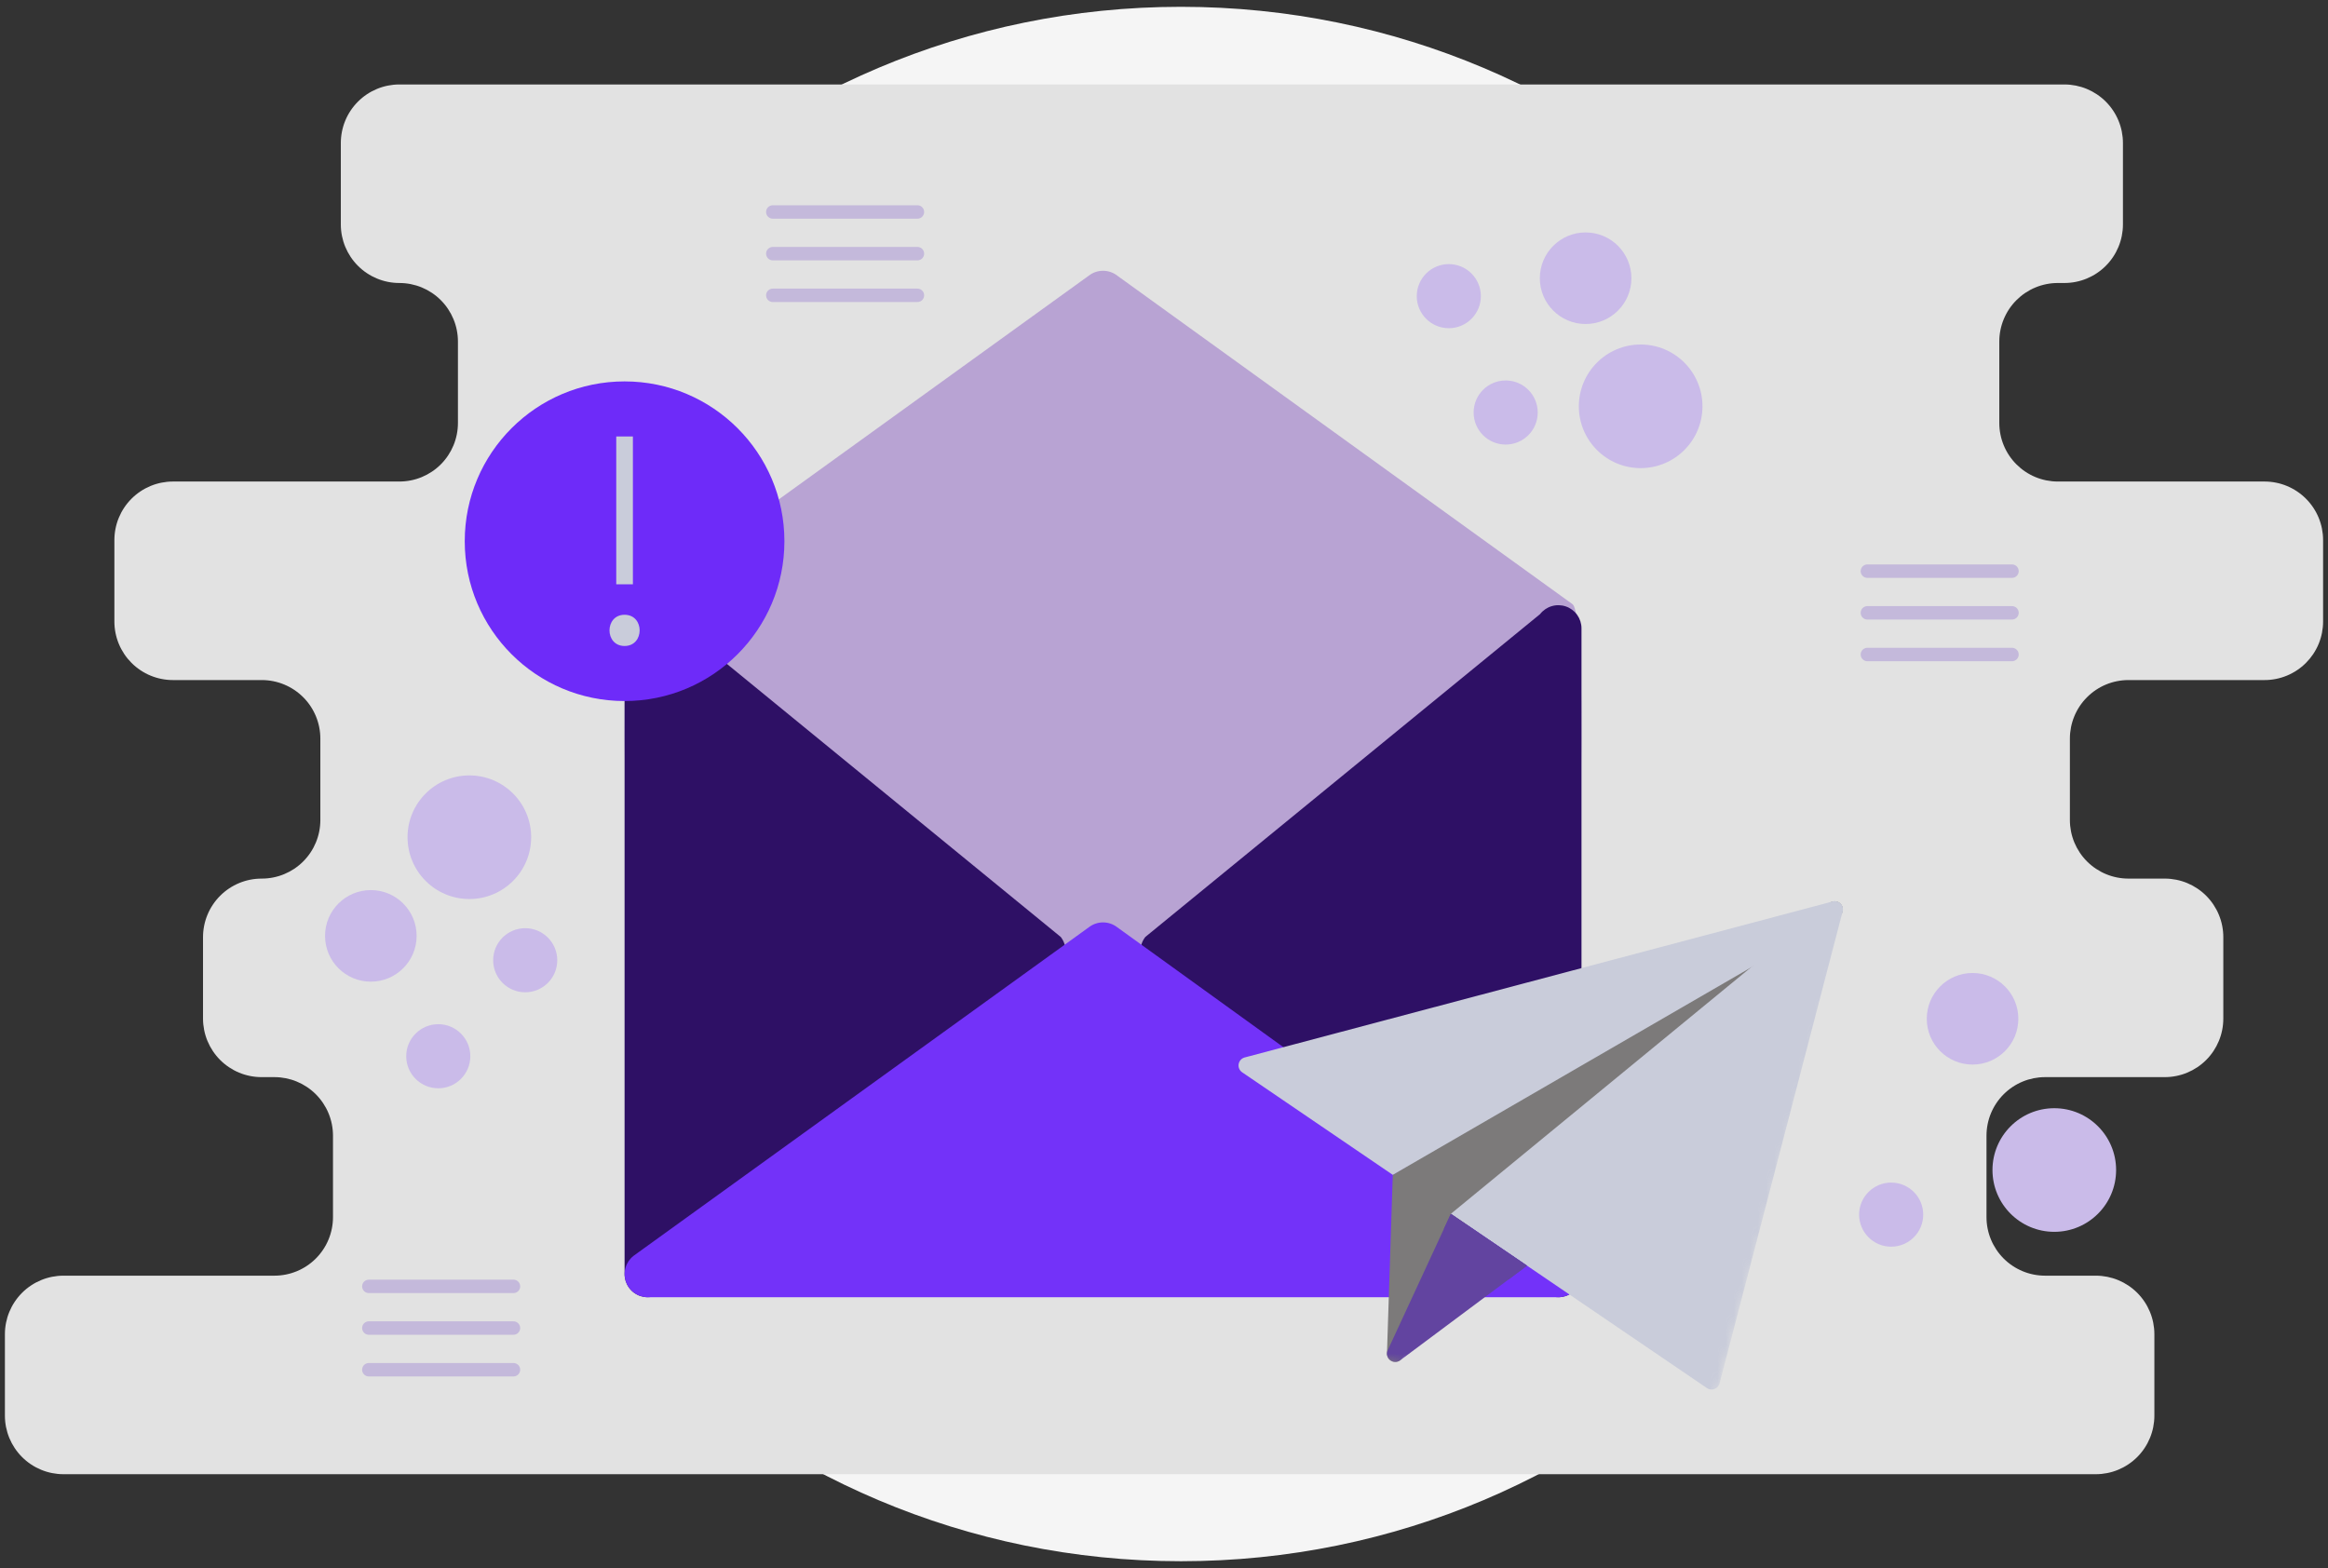 <svg width="288" height="194" viewBox="0 0 288 194" fill="none" xmlns="http://www.w3.org/2000/svg">
<rect x="0" y="0" width="288" height="194" fill="#333333" stroke="none"/>
<path d="M146.1 193.158C199.207 193.158 242.258 150.106 242.258 97C242.258 43.894 199.207 0.842 146.1 0.842C92.994 0.842 49.943 43.894 49.943 97C49.943 150.106 92.994 193.158 146.1 193.158Z" fill="#F5F5F5"/>
<path d="M287.393 76.895V66.82C287.393 65.869 287.206 64.927 286.842 64.048C286.478 63.169 285.944 62.37 285.271 61.698C284.599 61.025 283.8 60.492 282.921 60.127C282.042 59.763 281.1 59.576 280.149 59.576H254.58C253.629 59.576 252.687 59.389 251.808 59.025C250.929 58.66 250.131 58.127 249.458 57.454C248.785 56.782 248.252 55.983 247.888 55.104C247.524 54.225 247.336 53.283 247.336 52.332V42.257C247.336 41.306 247.524 40.364 247.888 39.485C248.252 38.606 248.785 37.807 249.458 37.135C250.131 36.462 250.929 35.928 251.808 35.564C252.687 35.2 253.629 35.013 254.58 35.013H255.388C257.309 35.013 259.151 34.25 260.51 32.891C261.868 31.533 262.632 29.69 262.632 27.769V17.694C262.632 15.773 261.868 13.93 260.51 12.572C259.151 11.213 257.309 10.45 255.388 10.45H49.408C47.487 10.45 45.644 11.213 44.286 12.572C42.927 13.93 42.164 15.773 42.164 17.694V27.769C42.164 29.69 42.927 31.533 44.286 32.891C45.644 34.25 47.487 35.013 49.408 35.013C51.329 35.013 53.172 35.776 54.531 37.135C55.889 38.493 56.652 40.336 56.652 42.257V52.332C56.652 54.253 55.889 56.096 54.531 57.454C53.172 58.813 51.329 59.576 49.408 59.576H21.395C19.474 59.576 17.631 60.339 16.273 61.698C14.914 63.056 14.151 64.899 14.151 66.82V76.895C14.151 77.846 14.338 78.788 14.702 79.667C15.066 80.546 15.6 81.345 16.273 82.017C16.945 82.69 17.744 83.224 18.623 83.588C19.502 83.952 20.444 84.139 21.395 84.139H32.387C33.338 84.139 34.28 84.326 35.159 84.691C36.038 85.055 36.837 85.588 37.509 86.261C38.182 86.933 38.715 87.732 39.08 88.611C39.444 89.49 39.631 90.432 39.631 91.383V101.458C39.631 103.38 38.868 105.222 37.509 106.581C36.151 107.939 34.308 108.702 32.387 108.702H32.36C30.439 108.702 28.597 109.466 27.238 110.824C25.88 112.183 25.116 114.025 25.116 115.946V126.021C25.116 127.943 25.88 129.785 27.238 131.144C28.597 132.502 30.439 133.265 32.36 133.265H33.951C35.872 133.265 37.715 134.029 39.073 135.387C40.431 136.746 41.195 138.588 41.195 140.509V150.584C41.195 151.536 41.007 152.478 40.643 153.357C40.279 154.236 39.746 155.034 39.073 155.707C38.4 156.379 37.602 156.913 36.723 157.277C35.844 157.641 34.902 157.829 33.951 157.829H7.851C5.93 157.829 4.087 158.592 2.729 159.95C1.37 161.309 0.607 163.151 0.607 165.073V175.148C0.607 177.069 1.37 178.911 2.729 180.27C4.087 181.628 5.93 182.392 7.851 182.392H259.277C261.198 182.392 263.04 181.628 264.399 180.27C265.757 178.911 266.521 177.069 266.521 175.148V165.073C266.521 163.151 265.757 161.309 264.399 159.95C263.04 158.592 261.198 157.829 259.277 157.829H252.996C252.044 157.829 251.102 157.641 250.224 157.277C249.345 156.913 248.546 156.379 247.873 155.707C247.201 155.034 246.667 154.236 246.303 153.357C245.939 152.478 245.752 151.536 245.752 150.584V140.509C245.752 138.588 246.515 136.746 247.873 135.387C249.232 134.029 251.074 133.265 252.996 133.265H267.805C269.727 133.265 271.569 132.502 272.928 131.144C274.286 129.785 275.049 127.943 275.049 126.021V115.946C275.049 114.025 274.286 112.183 272.928 110.824C271.569 109.465 269.727 108.702 267.805 108.702H263.313C261.392 108.702 259.549 107.939 258.191 106.581C256.832 105.222 256.069 103.38 256.069 101.458V91.383C256.069 89.462 256.832 87.619 258.191 86.261C259.549 84.902 261.392 84.139 263.313 84.139H280.149C281.1 84.139 282.042 83.952 282.921 83.588C283.8 83.224 284.599 82.69 285.271 82.017C285.944 81.345 286.478 80.546 286.842 79.667C287.206 78.788 287.393 77.846 287.393 76.895Z" fill="#E2E2E2"/>
<path d="M58.064 111.229C62.287 111.229 65.711 107.806 65.711 103.582C65.711 99.359 62.287 95.936 58.064 95.936C53.841 95.936 50.417 99.359 50.417 103.582C50.417 107.806 53.841 111.229 58.064 111.229Z" fill="#CABBE9"/>
<path d="M64.975 122.768C67.164 122.768 68.939 120.993 68.939 118.803C68.939 116.613 67.164 114.838 64.975 114.838C62.785 114.838 61.01 116.613 61.01 118.803C61.01 120.993 62.785 122.768 64.975 122.768Z" fill="#CABBE9"/>
<path d="M54.219 134.645C56.409 134.645 58.184 132.87 58.184 130.68C58.184 128.49 56.409 126.715 54.219 126.715C52.029 126.715 50.254 128.49 50.254 130.68C50.254 132.87 52.029 134.645 54.219 134.645Z" fill="#CABBE9"/>
<path d="M45.876 121.453C49.005 121.453 51.541 118.917 51.541 115.789C51.541 112.66 49.005 110.124 45.876 110.124C42.748 110.124 40.211 112.66 40.211 115.789C40.211 118.917 42.748 121.453 45.876 121.453Z" fill="#CABBE9"/>
<path d="M202.968 57.917C207.191 57.917 210.615 54.494 210.615 50.27C210.615 46.047 207.191 42.623 202.968 42.623C198.745 42.623 195.321 46.047 195.321 50.27C195.321 54.494 198.745 57.917 202.968 57.917Z" fill="#CABBE9"/>
<path d="M186.27 55.002C188.459 55.002 190.235 53.227 190.235 51.037C190.235 48.847 188.459 47.072 186.27 47.072C184.08 47.072 182.305 48.847 182.305 51.037C182.305 53.227 184.08 55.002 186.27 55.002Z" fill="#CABBE9"/>
<path d="M179.234 40.606C181.424 40.606 183.199 38.831 183.199 36.641C183.199 34.451 181.424 32.676 179.234 32.676C177.044 32.676 175.269 34.451 175.269 36.641C175.269 38.831 177.044 40.606 179.234 40.606Z" fill="#CABBE9"/>
<path d="M196.158 40.087C199.287 40.087 201.823 37.551 201.823 34.422C201.823 31.294 199.287 28.757 196.158 28.757C193.03 28.757 190.494 31.294 190.494 34.422C190.494 37.551 193.03 40.087 196.158 40.087Z" fill="#CABBE9"/>
<path d="M192.778 124.911H80.139C77.41 124.911 76.226 76.426 78.379 74.75L134.698 34.104C135.201 33.712 135.821 33.5 136.458 33.5C137.096 33.5 137.715 33.712 138.218 34.104L194.538 74.75C196.691 76.426 195.506 124.911 192.778 124.911Z" fill="#B8A3D3"/>
<path d="M77.267 157.629V77.741C77.267 77.144 77.454 76.562 77.801 76.076C78.148 75.59 78.638 75.225 79.203 75.031C79.767 74.837 80.379 74.824 80.951 74.995C81.523 75.165 82.028 75.51 82.395 75.981L131.229 115.925C131.62 116.428 131.833 117.048 131.833 117.685C131.833 118.323 131.62 118.942 131.229 119.445L82.395 159.389C82.028 159.86 81.523 160.205 80.951 160.376C80.379 160.546 79.767 160.533 79.203 160.339C78.638 160.146 78.148 159.78 77.801 159.294C77.454 158.808 77.267 158.226 77.267 157.629ZM195.649 157.629V77.741C195.649 77.144 195.462 76.562 195.116 76.076C194.769 75.59 194.278 75.225 193.714 75.031C193.149 74.837 192.538 74.824 191.965 74.995C191.393 75.165 190.888 75.51 190.522 75.981L141.687 115.925C141.296 116.428 141.083 117.048 141.083 117.685C141.083 118.323 141.296 118.942 141.687 119.445L190.522 159.389C190.888 159.86 191.393 160.205 191.965 160.376C192.538 160.546 193.149 160.533 193.714 160.339C194.278 160.146 194.769 159.78 195.115 159.294C195.462 158.808 195.649 158.226 195.649 157.629Z" fill="#2E1065"/>
<path d="M192.778 160.5H80.139C79.542 160.5 78.959 160.314 78.474 159.967C77.987 159.62 77.622 159.13 77.428 158.565C77.234 158 77.222 157.389 77.392 156.817C77.562 156.245 77.907 155.74 78.379 155.373L134.698 114.727C135.201 114.335 135.821 114.122 136.458 114.122C137.096 114.122 137.715 114.335 138.218 114.727L194.538 155.373C195.009 155.74 195.354 156.245 195.524 156.817C195.695 157.389 195.682 158 195.488 158.565C195.294 159.13 194.929 159.62 194.443 159.967C193.957 160.314 193.375 160.5 192.778 160.5Z" fill="#7332F9"/>
<path d="M77.267 86.735C88.188 86.735 97.04 77.882 97.04 66.962C97.04 56.041 88.188 47.188 77.267 47.188C66.347 47.188 57.494 56.041 57.494 66.962C57.494 77.882 66.347 86.735 77.267 86.735Z" fill="#6E2BF9"/>
<path d="M78.297 54.001H76.237V72.291H78.297V54.001Z" fill="#C9CCDA"/>
<path d="M77.267 79.923C79.752 79.923 79.756 76.061 77.267 76.061C74.782 76.061 74.778 79.923 77.267 79.923Z" fill="#C9CCDA"/>
<path d="M231.016 70.663H248.906" stroke="#C4B9DB" stroke-width="1.662" stroke-miterlimit="10" stroke-linecap="round"/>
<path d="M231.016 75.82H248.906" stroke="#C4B9DB" stroke-width="1.662" stroke-miterlimit="10" stroke-linecap="round"/>
<path d="M231.016 80.977H248.906" stroke="#C4B9DB" stroke-width="1.662" stroke-miterlimit="10" stroke-linecap="round"/>
<path d="M45.63 159.153H63.521" stroke="#C4B9DB" stroke-width="1.662" stroke-miterlimit="10" stroke-linecap="round"/>
<path d="M45.63 164.309H63.521" stroke="#C4B9DB" stroke-width="1.662" stroke-miterlimit="10" stroke-linecap="round"/>
<path d="M45.63 169.466H63.521" stroke="#C4B9DB" stroke-width="1.662" stroke-miterlimit="10" stroke-linecap="round"/>
<path d="M95.605 26.225H113.496" stroke="#C4B9DB" stroke-width="1.662" stroke-miterlimit="10" stroke-linecap="round"/>
<path d="M95.605 31.382H113.496" stroke="#C4B9DB" stroke-width="1.662" stroke-miterlimit="10" stroke-linecap="round"/>
<path d="M95.605 36.538H113.496" stroke="#C4B9DB" stroke-width="1.662" stroke-miterlimit="10" stroke-linecap="round"/>
<path d="M254.139 152.405C258.362 152.405 261.786 148.981 261.786 144.758C261.786 140.534 258.362 137.111 254.139 137.111C249.916 137.111 246.492 140.534 246.492 144.758C246.492 148.981 249.916 152.405 254.139 152.405Z" fill="#CABBE9"/>
<path d="M233.959 154.242C236.149 154.242 237.924 152.466 237.924 150.277C237.924 148.087 236.149 146.312 233.959 146.312C231.769 146.312 229.994 148.087 229.994 150.277C229.994 152.466 231.769 154.242 233.959 154.242Z" fill="#CABBE9"/>
<path d="M244.027 131.711C247.156 131.711 249.692 129.174 249.692 126.046C249.692 122.917 247.156 120.381 244.027 120.381C240.899 120.381 238.363 122.917 238.363 126.046C238.363 129.174 240.899 131.711 244.027 131.711Z" fill="#CABBE9"/>
<path d="M227.609 113.318L212.268 125.889L181.952 150.73L173.523 167.931C173.422 168.138 173.254 168.305 173.046 168.404C172.839 168.503 172.604 168.53 172.379 168.479L172.33 168.465C172.117 168.406 171.928 168.279 171.794 168.103C171.659 167.927 171.584 167.712 171.582 167.491L172.113 151.187L172.303 145.349L226.447 111.643C226.67 111.514 226.932 111.474 227.182 111.53C227.433 111.586 227.653 111.735 227.8 111.946C227.946 112.157 228.007 112.415 227.972 112.669C227.937 112.923 227.807 113.155 227.609 113.318Z" fill="#7C7A7A"/>
<path d="M227.95 112.786L227.946 112.802C227.874 113.059 227.704 113.278 227.473 113.412L216.555 119.733L172.301 145.355L153.668 132.667C153.506 132.556 153.379 132.402 153.303 132.221C153.226 132.04 153.203 131.842 153.236 131.648C153.269 131.455 153.357 131.275 153.489 131.13C153.621 130.986 153.792 130.882 153.981 130.831L226.674 111.544L226.704 111.535L226.76 111.523L226.819 111.512L226.874 111.506L226.941 111.503L226.998 111.503L227.006 111.505L227.061 111.509L227.122 111.516C227.161 111.522 227.199 111.531 227.238 111.541C227.288 111.555 227.338 111.573 227.386 111.595C227.408 111.604 227.429 111.615 227.45 111.627C227.473 111.639 227.496 111.652 227.517 111.666L227.585 111.713C227.599 111.722 227.612 111.733 227.624 111.745C227.63 111.748 227.635 111.752 227.639 111.758L227.677 111.792L227.687 111.795L227.72 111.828C227.747 111.859 227.773 111.89 227.797 111.923C227.809 111.938 227.819 111.954 227.829 111.971C227.862 112.023 227.89 112.078 227.912 112.135C227.923 112.162 227.933 112.189 227.941 112.217C227.949 112.241 227.955 112.265 227.961 112.29C227.967 112.314 227.974 112.352 227.98 112.385C227.984 112.413 227.986 112.441 227.987 112.469C227.99 112.504 227.99 112.539 227.988 112.573C227.985 112.594 227.983 112.616 227.983 112.637C227.975 112.687 227.965 112.737 227.95 112.786Z" fill="#C9CCDA"/>
<mask id="mask0_38_59" style="mask-type:luminance" maskUnits="userSpaceOnUse" x="144" y="93" width="86" height="87">
<path d="M163.7 93.697L144.989 160.848L210.563 179.12L229.274 111.969L163.7 93.697Z" fill="white"/>
</mask>
<g mask="url(#mask0_38_59)">
<path d="M212.732 171.148C212.698 171.28 212.638 171.403 212.555 171.511C212.473 171.619 212.37 171.709 212.252 171.777C212.134 171.845 212.004 171.888 211.87 171.905C211.735 171.922 211.598 171.911 211.467 171.875C211.361 171.845 211.259 171.798 211.167 171.736L179.487 150.177L216.555 119.733L226.312 111.737C226.423 111.646 226.551 111.578 226.688 111.539C226.71 111.534 226.731 111.529 226.753 111.525L226.813 111.515L226.867 111.509L226.935 111.505L226.991 111.505L226.999 111.507L227.055 111.512L227.115 111.518C227.154 111.525 227.193 111.533 227.231 111.544C227.282 111.558 227.331 111.576 227.379 111.597C227.401 111.607 227.423 111.618 227.444 111.63C227.467 111.641 227.489 111.654 227.511 111.669L227.579 111.716C227.593 111.725 227.606 111.736 227.618 111.748C227.624 111.751 227.629 111.755 227.633 111.761L227.671 111.795L227.68 111.798L227.713 111.831C227.741 111.861 227.767 111.893 227.79 111.926C227.802 111.941 227.813 111.957 227.823 111.973C227.856 112.026 227.883 112.081 227.906 112.138C227.916 112.165 227.927 112.192 227.935 112.22C227.943 112.243 227.949 112.267 227.955 112.292C227.961 112.316 227.968 112.355 227.973 112.388C227.977 112.416 227.98 112.444 227.981 112.472C227.983 112.506 227.984 112.541 227.982 112.575C227.979 112.596 227.977 112.618 227.977 112.639C227.971 112.689 227.962 112.739 227.95 112.788L227.946 112.802L212.732 171.148Z" fill="#C9CCDA"/>
<path d="M188.914 156.592L173.217 168.302C173.092 168.395 172.947 168.459 172.794 168.487C172.64 168.516 172.482 168.509 172.331 168.467C172.193 168.429 172.064 168.361 171.954 168.268C171.777 168.122 171.654 167.921 171.606 167.696C171.557 167.472 171.586 167.237 171.688 167.031L179.488 150.178L188.914 156.592Z" fill="#6244A0"/>
</g>
<path d="M179.487 150.177L188.914 156.592L186.629 158.297L178.627 152.035L179.487 150.177Z" fill="#6244A0"/>
</svg>
